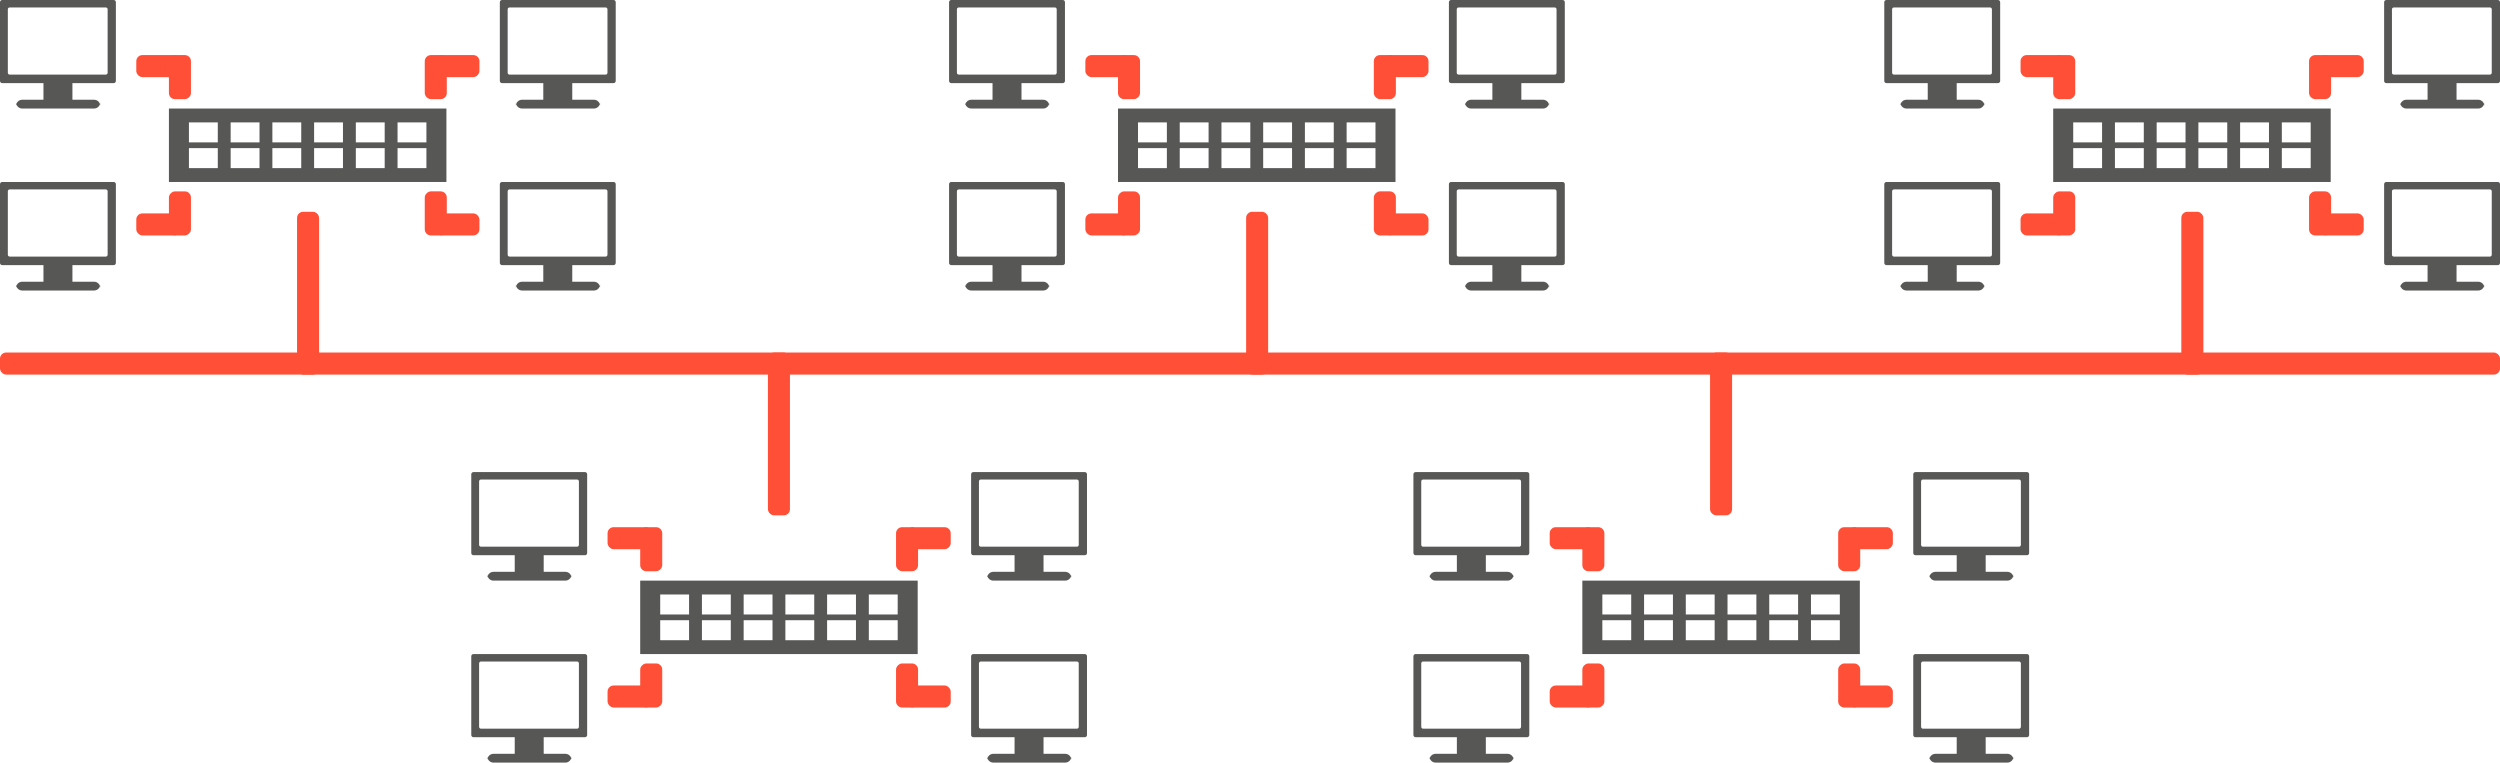 <?xml version="1.0" encoding="UTF-8"?>
<svg width="6127px" height="1870px" viewBox="0 0 6127 1870" version="1.1" xmlns="http://www.w3.org/2000/svg" xmlns:xlink="http://www.w3.org/1999/xlink">
    <!-- Generator: Sketch 41 (35326) - http://www.bohemiancoding.com/sketch -->
    <title>graphics</title>
    <desc>Created with Sketch.</desc>
    <defs></defs>
    <g id="Page-1" stroke="none" stroke-width="1" fill="none" fill-rule="evenodd">
        <rect id="Rectangle-4" fill="#FF4F37" x="0" y="864" width="6127" height="54" rx="15"></rect>
        <rect id="Rectangle-5" fill="#FF4F37" x="728" y="519" width="54" height="399" rx="15"></rect>
        <rect id="Rectangle-5" fill="#FF4F37" x="1882" y="864" width="54" height="399" rx="15"></rect>
        <rect id="Rectangle-5" fill="#FF4F37" x="4191" y="864" width="54" height="399" rx="15"></rect>
        <rect id="Rectangle-5" fill="#FF4F37" x="3054" y="519" width="54" height="399" rx="15"></rect>
        <rect id="Rectangle-5" fill="#FF4F37" x="5346" y="519" width="54" height="399" rx="15"></rect>
        <g id="Group-5">
            <g id="Layer_1" transform="translate(1225, 0)" fill="#575756">
                <path d="M230.607,266 C238.889,266 245.602,259.285 245.602,251.003 L245.602,259.446 C245.602,251.164 238.886,244.449 230.594,244.449 L177.5,244.449 L177.5,203.717 L278.756,203.717 C281.651,203.717 284,201.332 284,198.396 L284,5.327 C284,2.384 281.651,0 278.756,0 L5.244,0 C2.349,0 0,2.384 0,5.327 L0,198.396 C0,201.332 2.349,203.717 5.244,203.717 L106.5,203.717 L106.5,244.449 L54.402,244.449 C46.121,244.449 39.408,251.165 39.408,259.446 L39.408,251.003 C39.408,259.286 46.122,266 54.403,266 L230.607,266 Z M19.196,22.849 C19.196,20.312 21.217,18.253 23.699,18.253 L259.281,18.253 C261.763,18.253 263.784,20.315 263.784,22.849 L263.784,178.264 C263.784,180.805 261.763,182.854 259.281,182.854 L23.699,182.854 C21.217,182.857 19.196,180.805 19.196,178.264 L19.196,22.849 Z" id="path3"></path>
            </g>
            <g id="Layer_1" fill="#575756">
                <path d="M230.607,266 C238.889,266 245.602,259.285 245.602,251.003 L245.602,259.446 C245.602,251.164 238.886,244.449 230.594,244.449 L177.5,244.449 L177.5,203.717 L278.756,203.717 C281.651,203.717 284,201.332 284,198.396 L284,5.327 C284,2.384 281.651,0 278.756,0 L5.244,0 C2.349,0 0,2.384 0,5.327 L0,198.396 C0,201.332 2.349,203.717 5.244,203.717 L106.5,203.717 L106.5,244.449 L54.402,244.449 C46.121,244.449 39.408,251.165 39.408,259.446 L39.408,251.003 C39.408,259.286 46.122,266 54.403,266 L230.607,266 Z M19.196,22.849 C19.196,20.312 21.217,18.253 23.699,18.253 L259.281,18.253 C261.763,18.253 263.784,20.315 263.784,22.849 L263.784,178.264 C263.784,180.805 261.763,182.854 259.281,182.854 L23.699,182.854 C21.217,182.857 19.196,180.805 19.196,178.264 L19.196,22.849 Z" id="path3"></path>
            </g>
            <g id="Layer_1" transform="translate(0, 446)" fill="#575756">
                <path d="M230.607,266 C238.889,266 245.602,259.285 245.602,251.003 L245.602,259.446 C245.602,251.164 238.886,244.449 230.594,244.449 L177.5,244.449 L177.5,203.717 L278.756,203.717 C281.651,203.717 284,201.332 284,198.396 L284,5.327 C284,2.384 281.651,0 278.756,0 L5.244,0 C2.349,0 0,2.384 0,5.327 L0,198.396 C0,201.332 2.349,203.717 5.244,203.717 L106.5,203.717 L106.5,244.449 L54.402,244.449 C46.121,244.449 39.408,251.165 39.408,259.446 L39.408,251.003 C39.408,259.286 46.122,266 54.403,266 L230.607,266 Z M19.196,22.849 C19.196,20.312 21.217,18.253 23.699,18.253 L259.281,18.253 C261.763,18.253 263.784,20.315 263.784,22.849 L263.784,178.264 C263.784,180.805 261.763,182.854 259.281,182.854 L23.699,182.854 C21.217,182.857 19.196,180.805 19.196,178.264 L19.196,22.849 Z" id="path3"></path>
            </g>
            <g id="Layer_1" transform="translate(1225, 446)" fill="#575756">
                <path d="M230.607,266 C238.889,266 245.602,259.285 245.602,251.003 L245.602,259.446 C245.602,251.164 238.886,244.449 230.594,244.449 L177.5,244.449 L177.5,203.717 L278.756,203.717 C281.651,203.717 284,201.332 284,198.396 L284,5.327 C284,2.384 281.651,0 278.756,0 L5.244,0 C2.349,0 0,2.384 0,5.327 L0,198.396 C0,201.332 2.349,203.717 5.244,203.717 L106.5,203.717 L106.5,244.449 L54.402,244.449 C46.121,244.449 39.408,251.165 39.408,259.446 L39.408,251.003 C39.408,259.286 46.122,266 54.403,266 L230.607,266 Z M19.196,22.849 C19.196,20.312 21.217,18.253 23.699,18.253 L259.281,18.253 C261.763,18.253 263.784,20.315 263.784,22.849 L263.784,178.264 C263.784,180.805 261.763,182.854 259.281,182.854 L23.699,182.854 C21.217,182.857 19.196,180.805 19.196,178.264 L19.196,22.849 Z" id="path3"></path>
            </g>
            <g id="Group-4" transform="translate(334, 469)" fill="#FF4F37">
                <rect id="Rectangle-4" x="0" y="54" width="108" height="54" rx="15"></rect>
                <rect id="Rectangle-4" transform="translate(107, 54) rotate(90) translate(-107, -54) " x="53" y="27" width="108" height="54" rx="15"></rect>
            </g>
            <g id="Group-3" transform="translate(401, 189) scale(-1, 1) rotate(180) translate(-401, -189) translate(334, 135)" fill="#FF4F37">
                <rect id="Rectangle-4" transform="translate(54, 81) scale(1, -1) translate(-54, -81) " x="0" y="54" width="108" height="54" rx="15"></rect>
                <rect id="Rectangle-4" transform="translate(107, 54) scale(1, -1) rotate(90) translate(-107, -54) " x="53" y="27" width="108" height="54" rx="15"></rect>
            </g>
            <g id="Group-3" transform="translate(1108, 189) rotate(180) translate(-1108, -189) translate(1041, 135)" fill="#FF4F37">
                <rect id="Rectangle-4" transform="translate(54, 81) scale(1, -1) translate(-54, -81) " x="0" y="54" width="108" height="54" rx="15"></rect>
                <rect id="Rectangle-4" transform="translate(107, 54) scale(1, -1) rotate(90) translate(-107, -54) " x="53" y="27" width="108" height="54" rx="15"></rect>
            </g>
            <g id="Group-3" transform="translate(1108, 523) scale(1, -1) rotate(180) translate(-1108, -523) translate(1041, 469)" fill="#FF4F37">
                <rect id="Rectangle-4" transform="translate(54, 81) scale(1, -1) translate(-54, -81) " x="0" y="54" width="108" height="54" rx="15"></rect>
                <rect id="Rectangle-4" transform="translate(107, 54) scale(1, -1) rotate(90) translate(-107, -54) " x="53" y="27" width="108" height="54" rx="15"></rect>
            </g>
            <path d="M414,266 L1094.078,266 L1094.078,446 L414,446 L414,266 Z M974.311,299.962 L1045.051,299.962 L1045.051,348.965 L974.311,348.965 L974.311,299.962 Z M872.054,299.962 L942.794,299.962 L942.794,348.965 L872.054,348.965 L872.054,299.962 Z M769.798,299.962 L840.537,299.962 L840.537,348.965 L769.798,348.965 L769.798,299.962 Z M667.541,299.962 L738.28,299.962 L738.28,348.965 L667.541,348.965 L667.541,299.962 Z M565.284,299.962 L636.023,299.962 L636.023,348.965 L565.284,348.965 L565.284,299.962 Z M463.027,299.962 L533.767,299.962 L533.767,348.965 L463.027,348.965 L463.027,299.962 Z M463.027,363.035 L533.767,363.035 L533.767,412.038 L463.027,412.038 L463.027,363.035 Z M565.284,363.035 L636.023,363.035 L636.023,412.038 L565.284,412.038 L565.284,363.035 Z M667.541,363.035 L738.28,363.035 L738.28,412.038 L667.541,412.038 L667.541,363.035 Z M769.798,363.035 L840.537,363.035 L840.537,412.038 L769.798,412.038 L769.798,363.035 Z M872.054,363.035 L942.794,363.035 L942.794,412.038 L872.054,412.038 L872.054,363.035 Z M974.311,363.035 L1045.051,363.035 L1045.051,412.038 L974.311,412.038 L974.311,363.035 Z" id="Combined-Shape" fill="#575756"></path>
        </g>
        <g id="Group-5" transform="translate(2326, 0)">
            <g id="Layer_1" transform="translate(1225, 0)" fill="#575756">
                <path d="M230.607,266 C238.889,266 245.602,259.285 245.602,251.003 L245.602,259.446 C245.602,251.164 238.886,244.449 230.594,244.449 L177.5,244.449 L177.5,203.717 L278.756,203.717 C281.651,203.717 284,201.332 284,198.396 L284,5.327 C284,2.384 281.651,0 278.756,0 L5.244,0 C2.349,0 0,2.384 0,5.327 L0,198.396 C0,201.332 2.349,203.717 5.244,203.717 L106.5,203.717 L106.5,244.449 L54.402,244.449 C46.121,244.449 39.408,251.165 39.408,259.446 L39.408,251.003 C39.408,259.286 46.122,266 54.403,266 L230.607,266 Z M19.196,22.849 C19.196,20.312 21.217,18.253 23.699,18.253 L259.281,18.253 C261.763,18.253 263.784,20.315 263.784,22.849 L263.784,178.264 C263.784,180.805 261.763,182.854 259.281,182.854 L23.699,182.854 C21.217,182.857 19.196,180.805 19.196,178.264 L19.196,22.849 Z" id="path3"></path>
            </g>
            <g id="Layer_1" fill="#575756">
                <path d="M230.607,266 C238.889,266 245.602,259.285 245.602,251.003 L245.602,259.446 C245.602,251.164 238.886,244.449 230.594,244.449 L177.5,244.449 L177.5,203.717 L278.756,203.717 C281.651,203.717 284,201.332 284,198.396 L284,5.327 C284,2.384 281.651,0 278.756,0 L5.244,0 C2.349,0 0,2.384 0,5.327 L0,198.396 C0,201.332 2.349,203.717 5.244,203.717 L106.5,203.717 L106.5,244.449 L54.402,244.449 C46.121,244.449 39.408,251.165 39.408,259.446 L39.408,251.003 C39.408,259.286 46.122,266 54.403,266 L230.607,266 Z M19.196,22.849 C19.196,20.312 21.217,18.253 23.699,18.253 L259.281,18.253 C261.763,18.253 263.784,20.315 263.784,22.849 L263.784,178.264 C263.784,180.805 261.763,182.854 259.281,182.854 L23.699,182.854 C21.217,182.857 19.196,180.805 19.196,178.264 L19.196,22.849 Z" id="path3"></path>
            </g>
            <g id="Layer_1" transform="translate(0, 446)" fill="#575756">
                <path d="M230.607,266 C238.889,266 245.602,259.285 245.602,251.003 L245.602,259.446 C245.602,251.164 238.886,244.449 230.594,244.449 L177.5,244.449 L177.5,203.717 L278.756,203.717 C281.651,203.717 284,201.332 284,198.396 L284,5.327 C284,2.384 281.651,0 278.756,0 L5.244,0 C2.349,0 0,2.384 0,5.327 L0,198.396 C0,201.332 2.349,203.717 5.244,203.717 L106.5,203.717 L106.5,244.449 L54.402,244.449 C46.121,244.449 39.408,251.165 39.408,259.446 L39.408,251.003 C39.408,259.286 46.122,266 54.403,266 L230.607,266 Z M19.196,22.849 C19.196,20.312 21.217,18.253 23.699,18.253 L259.281,18.253 C261.763,18.253 263.784,20.315 263.784,22.849 L263.784,178.264 C263.784,180.805 261.763,182.854 259.281,182.854 L23.699,182.854 C21.217,182.857 19.196,180.805 19.196,178.264 L19.196,22.849 Z" id="path3"></path>
            </g>
            <g id="Layer_1" transform="translate(1225, 446)" fill="#575756">
                <path d="M230.607,266 C238.889,266 245.602,259.285 245.602,251.003 L245.602,259.446 C245.602,251.164 238.886,244.449 230.594,244.449 L177.5,244.449 L177.5,203.717 L278.756,203.717 C281.651,203.717 284,201.332 284,198.396 L284,5.327 C284,2.384 281.651,0 278.756,0 L5.244,0 C2.349,0 0,2.384 0,5.327 L0,198.396 C0,201.332 2.349,203.717 5.244,203.717 L106.5,203.717 L106.5,244.449 L54.402,244.449 C46.121,244.449 39.408,251.165 39.408,259.446 L39.408,251.003 C39.408,259.286 46.122,266 54.403,266 L230.607,266 Z M19.196,22.849 C19.196,20.312 21.217,18.253 23.699,18.253 L259.281,18.253 C261.763,18.253 263.784,20.315 263.784,22.849 L263.784,178.264 C263.784,180.805 261.763,182.854 259.281,182.854 L23.699,182.854 C21.217,182.857 19.196,180.805 19.196,178.264 L19.196,22.849 Z" id="path3"></path>
            </g>
            <g id="Group-4" transform="translate(334, 469)" fill="#FF4F37">
                <rect id="Rectangle-4" x="0" y="54" width="108" height="54" rx="15"></rect>
                <rect id="Rectangle-4" transform="translate(107, 54) rotate(90) translate(-107, -54) " x="53" y="27" width="108" height="54" rx="15"></rect>
            </g>
            <g id="Group-3" transform="translate(401, 189) scale(-1, 1) rotate(180) translate(-401, -189) translate(334, 135)" fill="#FF4F37">
                <rect id="Rectangle-4" transform="translate(54, 81) scale(1, -1) translate(-54, -81) " x="0" y="54" width="108" height="54" rx="15"></rect>
                <rect id="Rectangle-4" transform="translate(107, 54) scale(1, -1) rotate(90) translate(-107, -54) " x="53" y="27" width="108" height="54" rx="15"></rect>
            </g>
            <g id="Group-3" transform="translate(1108, 189) rotate(180) translate(-1108, -189) translate(1041, 135)" fill="#FF4F37">
                <rect id="Rectangle-4" transform="translate(54, 81) scale(1, -1) translate(-54, -81) " x="0" y="54" width="108" height="54" rx="15"></rect>
                <rect id="Rectangle-4" transform="translate(107, 54) scale(1, -1) rotate(90) translate(-107, -54) " x="53" y="27" width="108" height="54" rx="15"></rect>
            </g>
            <g id="Group-3" transform="translate(1108, 523) scale(1, -1) rotate(180) translate(-1108, -523) translate(1041, 469)" fill="#FF4F37">
                <rect id="Rectangle-4" transform="translate(54, 81) scale(1, -1) translate(-54, -81) " x="0" y="54" width="108" height="54" rx="15"></rect>
                <rect id="Rectangle-4" transform="translate(107, 54) scale(1, -1) rotate(90) translate(-107, -54) " x="53" y="27" width="108" height="54" rx="15"></rect>
            </g>
            <path d="M414,266 L1094.078,266 L1094.078,446 L414,446 L414,266 Z M974.311,299.962 L1045.051,299.962 L1045.051,348.965 L974.311,348.965 L974.311,299.962 Z M872.054,299.962 L942.794,299.962 L942.794,348.965 L872.054,348.965 L872.054,299.962 Z M769.798,299.962 L840.537,299.962 L840.537,348.965 L769.798,348.965 L769.798,299.962 Z M667.541,299.962 L738.28,299.962 L738.28,348.965 L667.541,348.965 L667.541,299.962 Z M565.284,299.962 L636.023,299.962 L636.023,348.965 L565.284,348.965 L565.284,299.962 Z M463.027,299.962 L533.767,299.962 L533.767,348.965 L463.027,348.965 L463.027,299.962 Z M463.027,363.035 L533.767,363.035 L533.767,412.038 L463.027,412.038 L463.027,363.035 Z M565.284,363.035 L636.023,363.035 L636.023,412.038 L565.284,412.038 L565.284,363.035 Z M667.541,363.035 L738.28,363.035 L738.28,412.038 L667.541,412.038 L667.541,363.035 Z M769.798,363.035 L840.537,363.035 L840.537,412.038 L769.798,412.038 L769.798,363.035 Z M872.054,363.035 L942.794,363.035 L942.794,412.038 L872.054,412.038 L872.054,363.035 Z M974.311,363.035 L1045.051,363.035 L1045.051,412.038 L974.311,412.038 L974.311,363.035 Z" id="Combined-Shape" fill="#575756"></path>
        </g>
        <g id="Group-5-Copy" transform="translate(1155, 1157)">
            <g id="Layer_1" transform="translate(1225, 0)" fill="#575756">
                <path d="M230.607,266 C238.889,266 245.602,259.285 245.602,251.003 L245.602,259.446 C245.602,251.164 238.886,244.449 230.594,244.449 L177.5,244.449 L177.5,203.717 L278.756,203.717 C281.651,203.717 284,201.332 284,198.396 L284,5.327 C284,2.384 281.651,0 278.756,0 L5.244,0 C2.349,0 0,2.384 0,5.327 L0,198.396 C0,201.332 2.349,203.717 5.244,203.717 L106.5,203.717 L106.5,244.449 L54.402,244.449 C46.121,244.449 39.408,251.165 39.408,259.446 L39.408,251.003 C39.408,259.286 46.122,266 54.403,266 L230.607,266 Z M19.196,22.849 C19.196,20.312 21.217,18.253 23.699,18.253 L259.281,18.253 C261.763,18.253 263.784,20.315 263.784,22.849 L263.784,178.264 C263.784,180.805 261.763,182.854 259.281,182.854 L23.699,182.854 C21.217,182.857 19.196,180.805 19.196,178.264 L19.196,22.849 Z" id="path3"></path>
            </g>
            <g id="Layer_1" fill="#575756">
                <path d="M230.607,266 C238.889,266 245.602,259.285 245.602,251.003 L245.602,259.446 C245.602,251.164 238.886,244.449 230.594,244.449 L177.5,244.449 L177.5,203.717 L278.756,203.717 C281.651,203.717 284,201.332 284,198.396 L284,5.327 C284,2.384 281.651,0 278.756,0 L5.244,0 C2.349,0 0,2.384 0,5.327 L0,198.396 C0,201.332 2.349,203.717 5.244,203.717 L106.5,203.717 L106.5,244.449 L54.402,244.449 C46.121,244.449 39.408,251.165 39.408,259.446 L39.408,251.003 C39.408,259.286 46.122,266 54.403,266 L230.607,266 Z M19.196,22.849 C19.196,20.312 21.217,18.253 23.699,18.253 L259.281,18.253 C261.763,18.253 263.784,20.315 263.784,22.849 L263.784,178.264 C263.784,180.805 261.763,182.854 259.281,182.854 L23.699,182.854 C21.217,182.857 19.196,180.805 19.196,178.264 L19.196,22.849 Z" id="path3"></path>
            </g>
            <g id="Layer_1" transform="translate(0, 446)" fill="#575756">
                <path d="M230.607,266 C238.889,266 245.602,259.285 245.602,251.003 L245.602,259.446 C245.602,251.164 238.886,244.449 230.594,244.449 L177.5,244.449 L177.5,203.717 L278.756,203.717 C281.651,203.717 284,201.332 284,198.396 L284,5.327 C284,2.384 281.651,0 278.756,0 L5.244,0 C2.349,0 0,2.384 0,5.327 L0,198.396 C0,201.332 2.349,203.717 5.244,203.717 L106.5,203.717 L106.5,244.449 L54.402,244.449 C46.121,244.449 39.408,251.165 39.408,259.446 L39.408,251.003 C39.408,259.286 46.122,266 54.403,266 L230.607,266 Z M19.196,22.849 C19.196,20.312 21.217,18.253 23.699,18.253 L259.281,18.253 C261.763,18.253 263.784,20.315 263.784,22.849 L263.784,178.264 C263.784,180.805 261.763,182.854 259.281,182.854 L23.699,182.854 C21.217,182.857 19.196,180.805 19.196,178.264 L19.196,22.849 Z" id="path3"></path>
            </g>
            <g id="Layer_1" transform="translate(1225, 446)" fill="#575756">
                <path d="M230.607,266 C238.889,266 245.602,259.285 245.602,251.003 L245.602,259.446 C245.602,251.164 238.886,244.449 230.594,244.449 L177.5,244.449 L177.5,203.717 L278.756,203.717 C281.651,203.717 284,201.332 284,198.396 L284,5.327 C284,2.384 281.651,0 278.756,0 L5.244,0 C2.349,0 0,2.384 0,5.327 L0,198.396 C0,201.332 2.349,203.717 5.244,203.717 L106.5,203.717 L106.5,244.449 L54.402,244.449 C46.121,244.449 39.408,251.165 39.408,259.446 L39.408,251.003 C39.408,259.286 46.122,266 54.403,266 L230.607,266 Z M19.196,22.849 C19.196,20.312 21.217,18.253 23.699,18.253 L259.281,18.253 C261.763,18.253 263.784,20.315 263.784,22.849 L263.784,178.264 C263.784,180.805 261.763,182.854 259.281,182.854 L23.699,182.854 C21.217,182.857 19.196,180.805 19.196,178.264 L19.196,22.849 Z" id="path3"></path>
            </g>
            <g id="Group-4" transform="translate(334, 469)" fill="#FF4F37">
                <rect id="Rectangle-4" x="0" y="54" width="108" height="54" rx="15"></rect>
                <rect id="Rectangle-4" transform="translate(107, 54) rotate(90) translate(-107, -54) " x="53" y="27" width="108" height="54" rx="15"></rect>
            </g>
            <g id="Group-3" transform="translate(401, 189) scale(-1, 1) rotate(180) translate(-401, -189) translate(334, 135)" fill="#FF4F37">
                <rect id="Rectangle-4" transform="translate(54, 81) scale(1, -1) translate(-54, -81) " x="0" y="54" width="108" height="54" rx="15"></rect>
                <rect id="Rectangle-4" transform="translate(107, 54) scale(1, -1) rotate(90) translate(-107, -54) " x="53" y="27" width="108" height="54" rx="15"></rect>
            </g>
            <g id="Group-3" transform="translate(1108, 189) rotate(180) translate(-1108, -189) translate(1041, 135)" fill="#FF4F37">
                <rect id="Rectangle-4" transform="translate(54, 81) scale(1, -1) translate(-54, -81) " x="0" y="54" width="108" height="54" rx="15"></rect>
                <rect id="Rectangle-4" transform="translate(107, 54) scale(1, -1) rotate(90) translate(-107, -54) " x="53" y="27" width="108" height="54" rx="15"></rect>
            </g>
            <g id="Group-3" transform="translate(1108, 523) scale(1, -1) rotate(180) translate(-1108, -523) translate(1041, 469)" fill="#FF4F37">
                <rect id="Rectangle-4" transform="translate(54, 81) scale(1, -1) translate(-54, -81) " x="0" y="54" width="108" height="54" rx="15"></rect>
                <rect id="Rectangle-4" transform="translate(107, 54) scale(1, -1) rotate(90) translate(-107, -54) " x="53" y="27" width="108" height="54" rx="15"></rect>
            </g>
            <path d="M414,266 L1094.078,266 L1094.078,446 L414,446 L414,266 Z M974.311,299.962 L1045.051,299.962 L1045.051,348.965 L974.311,348.965 L974.311,299.962 Z M872.054,299.962 L942.794,299.962 L942.794,348.965 L872.054,348.965 L872.054,299.962 Z M769.798,299.962 L840.537,299.962 L840.537,348.965 L769.798,348.965 L769.798,299.962 Z M667.541,299.962 L738.28,299.962 L738.28,348.965 L667.541,348.965 L667.541,299.962 Z M565.284,299.962 L636.023,299.962 L636.023,348.965 L565.284,348.965 L565.284,299.962 Z M463.027,299.962 L533.767,299.962 L533.767,348.965 L463.027,348.965 L463.027,299.962 Z M463.027,363.035 L533.767,363.035 L533.767,412.038 L463.027,412.038 L463.027,363.035 Z M565.284,363.035 L636.023,363.035 L636.023,412.038 L565.284,412.038 L565.284,363.035 Z M667.541,363.035 L738.28,363.035 L738.28,412.038 L667.541,412.038 L667.541,363.035 Z M769.798,363.035 L840.537,363.035 L840.537,412.038 L769.798,412.038 L769.798,363.035 Z M872.054,363.035 L942.794,363.035 L942.794,412.038 L872.054,412.038 L872.054,363.035 Z M974.311,363.035 L1045.051,363.035 L1045.051,412.038 L974.311,412.038 L974.311,363.035 Z" id="Combined-Shape" fill="#575756"></path>
        </g>
        <g id="Group-5-Copy" transform="translate(3464, 1157)">
            <g id="Layer_1" transform="translate(1225, 0)" fill="#575756">
                <path d="M230.607,266 C238.889,266 245.602,259.285 245.602,251.003 L245.602,259.446 C245.602,251.164 238.886,244.449 230.594,244.449 L177.5,244.449 L177.5,203.717 L278.756,203.717 C281.651,203.717 284,201.332 284,198.396 L284,5.327 C284,2.384 281.651,0 278.756,0 L5.244,0 C2.349,0 0,2.384 0,5.327 L0,198.396 C0,201.332 2.349,203.717 5.244,203.717 L106.5,203.717 L106.5,244.449 L54.402,244.449 C46.121,244.449 39.408,251.165 39.408,259.446 L39.408,251.003 C39.408,259.286 46.122,266 54.403,266 L230.607,266 Z M19.196,22.849 C19.196,20.312 21.217,18.253 23.699,18.253 L259.281,18.253 C261.763,18.253 263.784,20.315 263.784,22.849 L263.784,178.264 C263.784,180.805 261.763,182.854 259.281,182.854 L23.699,182.854 C21.217,182.857 19.196,180.805 19.196,178.264 L19.196,22.849 Z" id="path3"></path>
            </g>
            <g id="Layer_1" fill="#575756">
                <path d="M230.607,266 C238.889,266 245.602,259.285 245.602,251.003 L245.602,259.446 C245.602,251.164 238.886,244.449 230.594,244.449 L177.5,244.449 L177.5,203.717 L278.756,203.717 C281.651,203.717 284,201.332 284,198.396 L284,5.327 C284,2.384 281.651,0 278.756,0 L5.244,0 C2.349,0 0,2.384 0,5.327 L0,198.396 C0,201.332 2.349,203.717 5.244,203.717 L106.5,203.717 L106.5,244.449 L54.402,244.449 C46.121,244.449 39.408,251.165 39.408,259.446 L39.408,251.003 C39.408,259.286 46.122,266 54.403,266 L230.607,266 Z M19.196,22.849 C19.196,20.312 21.217,18.253 23.699,18.253 L259.281,18.253 C261.763,18.253 263.784,20.315 263.784,22.849 L263.784,178.264 C263.784,180.805 261.763,182.854 259.281,182.854 L23.699,182.854 C21.217,182.857 19.196,180.805 19.196,178.264 L19.196,22.849 Z" id="path3"></path>
            </g>
            <g id="Layer_1" transform="translate(0, 446)" fill="#575756">
                <path d="M230.607,266 C238.889,266 245.602,259.285 245.602,251.003 L245.602,259.446 C245.602,251.164 238.886,244.449 230.594,244.449 L177.5,244.449 L177.5,203.717 L278.756,203.717 C281.651,203.717 284,201.332 284,198.396 L284,5.327 C284,2.384 281.651,0 278.756,0 L5.244,0 C2.349,0 0,2.384 0,5.327 L0,198.396 C0,201.332 2.349,203.717 5.244,203.717 L106.5,203.717 L106.5,244.449 L54.402,244.449 C46.121,244.449 39.408,251.165 39.408,259.446 L39.408,251.003 C39.408,259.286 46.122,266 54.403,266 L230.607,266 Z M19.196,22.849 C19.196,20.312 21.217,18.253 23.699,18.253 L259.281,18.253 C261.763,18.253 263.784,20.315 263.784,22.849 L263.784,178.264 C263.784,180.805 261.763,182.854 259.281,182.854 L23.699,182.854 C21.217,182.857 19.196,180.805 19.196,178.264 L19.196,22.849 Z" id="path3"></path>
            </g>
            <g id="Layer_1" transform="translate(1225, 446)" fill="#575756">
                <path d="M230.607,266 C238.889,266 245.602,259.285 245.602,251.003 L245.602,259.446 C245.602,251.164 238.886,244.449 230.594,244.449 L177.5,244.449 L177.5,203.717 L278.756,203.717 C281.651,203.717 284,201.332 284,198.396 L284,5.327 C284,2.384 281.651,0 278.756,0 L5.244,0 C2.349,0 0,2.384 0,5.327 L0,198.396 C0,201.332 2.349,203.717 5.244,203.717 L106.5,203.717 L106.5,244.449 L54.402,244.449 C46.121,244.449 39.408,251.165 39.408,259.446 L39.408,251.003 C39.408,259.286 46.122,266 54.403,266 L230.607,266 Z M19.196,22.849 C19.196,20.312 21.217,18.253 23.699,18.253 L259.281,18.253 C261.763,18.253 263.784,20.315 263.784,22.849 L263.784,178.264 C263.784,180.805 261.763,182.854 259.281,182.854 L23.699,182.854 C21.217,182.857 19.196,180.805 19.196,178.264 L19.196,22.849 Z" id="path3"></path>
            </g>
            <g id="Group-4" transform="translate(334, 469)" fill="#FF4F37">
                <rect id="Rectangle-4" x="0" y="54" width="108" height="54" rx="15"></rect>
                <rect id="Rectangle-4" transform="translate(107, 54) rotate(90) translate(-107, -54) " x="53" y="27" width="108" height="54" rx="15"></rect>
            </g>
            <g id="Group-3" transform="translate(401, 189) scale(-1, 1) rotate(180) translate(-401, -189) translate(334, 135)" fill="#FF4F37">
                <rect id="Rectangle-4" transform="translate(54, 81) scale(1, -1) translate(-54, -81) " x="0" y="54" width="108" height="54" rx="15"></rect>
                <rect id="Rectangle-4" transform="translate(107, 54) scale(1, -1) rotate(90) translate(-107, -54) " x="53" y="27" width="108" height="54" rx="15"></rect>
            </g>
            <g id="Group-3" transform="translate(1108, 189) rotate(180) translate(-1108, -189) translate(1041, 135)" fill="#FF4F37">
                <rect id="Rectangle-4" transform="translate(54, 81) scale(1, -1) translate(-54, -81) " x="0" y="54" width="108" height="54" rx="15"></rect>
                <rect id="Rectangle-4" transform="translate(107, 54) scale(1, -1) rotate(90) translate(-107, -54) " x="53" y="27" width="108" height="54" rx="15"></rect>
            </g>
            <g id="Group-3" transform="translate(1108, 523) scale(1, -1) rotate(180) translate(-1108, -523) translate(1041, 469)" fill="#FF4F37">
                <rect id="Rectangle-4" transform="translate(54, 81) scale(1, -1) translate(-54, -81) " x="0" y="54" width="108" height="54" rx="15"></rect>
                <rect id="Rectangle-4" transform="translate(107, 54) scale(1, -1) rotate(90) translate(-107, -54) " x="53" y="27" width="108" height="54" rx="15"></rect>
            </g>
            <path d="M414,266 L1094.078,266 L1094.078,446 L414,446 L414,266 Z M974.311,299.962 L1045.051,299.962 L1045.051,348.965 L974.311,348.965 L974.311,299.962 Z M872.054,299.962 L942.794,299.962 L942.794,348.965 L872.054,348.965 L872.054,299.962 Z M769.798,299.962 L840.537,299.962 L840.537,348.965 L769.798,348.965 L769.798,299.962 Z M667.541,299.962 L738.28,299.962 L738.28,348.965 L667.541,348.965 L667.541,299.962 Z M565.284,299.962 L636.023,299.962 L636.023,348.965 L565.284,348.965 L565.284,299.962 Z M463.027,299.962 L533.767,299.962 L533.767,348.965 L463.027,348.965 L463.027,299.962 Z M463.027,363.035 L533.767,363.035 L533.767,412.038 L463.027,412.038 L463.027,363.035 Z M565.284,363.035 L636.023,363.035 L636.023,412.038 L565.284,412.038 L565.284,363.035 Z M667.541,363.035 L738.28,363.035 L738.28,412.038 L667.541,412.038 L667.541,363.035 Z M769.798,363.035 L840.537,363.035 L840.537,412.038 L769.798,412.038 L769.798,363.035 Z M872.054,363.035 L942.794,363.035 L942.794,412.038 L872.054,412.038 L872.054,363.035 Z M974.311,363.035 L1045.051,363.035 L1045.051,412.038 L974.311,412.038 L974.311,363.035 Z" id="Combined-Shape" fill="#575756"></path>
        </g>
        <g id="Group-5-Copy" transform="translate(4618, 0)">
            <g id="Layer_1" transform="translate(1225, 0)" fill="#575756">
                <path d="M230.607,266 C238.889,266 245.602,259.285 245.602,251.003 L245.602,259.446 C245.602,251.164 238.886,244.449 230.594,244.449 L177.5,244.449 L177.5,203.717 L278.756,203.717 C281.651,203.717 284,201.332 284,198.396 L284,5.327 C284,2.384 281.651,0 278.756,0 L5.244,0 C2.349,0 0,2.384 0,5.327 L0,198.396 C0,201.332 2.349,203.717 5.244,203.717 L106.5,203.717 L106.5,244.449 L54.402,244.449 C46.121,244.449 39.408,251.165 39.408,259.446 L39.408,251.003 C39.408,259.286 46.122,266 54.403,266 L230.607,266 Z M19.196,22.849 C19.196,20.312 21.217,18.253 23.699,18.253 L259.281,18.253 C261.763,18.253 263.784,20.315 263.784,22.849 L263.784,178.264 C263.784,180.805 261.763,182.854 259.281,182.854 L23.699,182.854 C21.217,182.857 19.196,180.805 19.196,178.264 L19.196,22.849 Z" id="path3"></path>
            </g>
            <g id="Layer_1" fill="#575756">
                <path d="M230.607,266 C238.889,266 245.602,259.285 245.602,251.003 L245.602,259.446 C245.602,251.164 238.886,244.449 230.594,244.449 L177.5,244.449 L177.5,203.717 L278.756,203.717 C281.651,203.717 284,201.332 284,198.396 L284,5.327 C284,2.384 281.651,0 278.756,0 L5.244,0 C2.349,0 0,2.384 0,5.327 L0,198.396 C0,201.332 2.349,203.717 5.244,203.717 L106.5,203.717 L106.5,244.449 L54.402,244.449 C46.121,244.449 39.408,251.165 39.408,259.446 L39.408,251.003 C39.408,259.286 46.122,266 54.403,266 L230.607,266 Z M19.196,22.849 C19.196,20.312 21.217,18.253 23.699,18.253 L259.281,18.253 C261.763,18.253 263.784,20.315 263.784,22.849 L263.784,178.264 C263.784,180.805 261.763,182.854 259.281,182.854 L23.699,182.854 C21.217,182.857 19.196,180.805 19.196,178.264 L19.196,22.849 Z" id="path3"></path>
            </g>
            <g id="Layer_1" transform="translate(0, 446)" fill="#575756">
                <path d="M230.607,266 C238.889,266 245.602,259.285 245.602,251.003 L245.602,259.446 C245.602,251.164 238.886,244.449 230.594,244.449 L177.5,244.449 L177.5,203.717 L278.756,203.717 C281.651,203.717 284,201.332 284,198.396 L284,5.327 C284,2.384 281.651,0 278.756,0 L5.244,0 C2.349,0 0,2.384 0,5.327 L0,198.396 C0,201.332 2.349,203.717 5.244,203.717 L106.5,203.717 L106.5,244.449 L54.402,244.449 C46.121,244.449 39.408,251.165 39.408,259.446 L39.408,251.003 C39.408,259.286 46.122,266 54.403,266 L230.607,266 Z M19.196,22.849 C19.196,20.312 21.217,18.253 23.699,18.253 L259.281,18.253 C261.763,18.253 263.784,20.315 263.784,22.849 L263.784,178.264 C263.784,180.805 261.763,182.854 259.281,182.854 L23.699,182.854 C21.217,182.857 19.196,180.805 19.196,178.264 L19.196,22.849 Z" id="path3"></path>
            </g>
            <g id="Layer_1" transform="translate(1225, 446)" fill="#575756">
                <path d="M230.607,266 C238.889,266 245.602,259.285 245.602,251.003 L245.602,259.446 C245.602,251.164 238.886,244.449 230.594,244.449 L177.5,244.449 L177.5,203.717 L278.756,203.717 C281.651,203.717 284,201.332 284,198.396 L284,5.327 C284,2.384 281.651,0 278.756,0 L5.244,0 C2.349,0 0,2.384 0,5.327 L0,198.396 C0,201.332 2.349,203.717 5.244,203.717 L106.5,203.717 L106.5,244.449 L54.402,244.449 C46.121,244.449 39.408,251.165 39.408,259.446 L39.408,251.003 C39.408,259.286 46.122,266 54.403,266 L230.607,266 Z M19.196,22.849 C19.196,20.312 21.217,18.253 23.699,18.253 L259.281,18.253 C261.763,18.253 263.784,20.315 263.784,22.849 L263.784,178.264 C263.784,180.805 261.763,182.854 259.281,182.854 L23.699,182.854 C21.217,182.857 19.196,180.805 19.196,178.264 L19.196,22.849 Z" id="path3"></path>
            </g>
            <g id="Group-4" transform="translate(334, 469)" fill="#FF4F37">
                <rect id="Rectangle-4" x="0" y="54" width="108" height="54" rx="15"></rect>
                <rect id="Rectangle-4" transform="translate(107, 54) rotate(90) translate(-107, -54) " x="53" y="27" width="108" height="54" rx="15"></rect>
            </g>
            <g id="Group-3" transform="translate(401, 189) scale(-1, 1) rotate(180) translate(-401, -189) translate(334, 135)" fill="#FF4F37">
                <rect id="Rectangle-4" transform="translate(54, 81) scale(1, -1) translate(-54, -81) " x="0" y="54" width="108" height="54" rx="15"></rect>
                <rect id="Rectangle-4" transform="translate(107, 54) scale(1, -1) rotate(90) translate(-107, -54) " x="53" y="27" width="108" height="54" rx="15"></rect>
            </g>
            <g id="Group-3" transform="translate(1108, 189) rotate(180) translate(-1108, -189) translate(1041, 135)" fill="#FF4F37">
                <rect id="Rectangle-4" transform="translate(54, 81) scale(1, -1) translate(-54, -81) " x="0" y="54" width="108" height="54" rx="15"></rect>
                <rect id="Rectangle-4" transform="translate(107, 54) scale(1, -1) rotate(90) translate(-107, -54) " x="53" y="27" width="108" height="54" rx="15"></rect>
            </g>
            <g id="Group-3" transform="translate(1108, 523) scale(1, -1) rotate(180) translate(-1108, -523) translate(1041, 469)" fill="#FF4F37">
                <rect id="Rectangle-4" transform="translate(54, 81) scale(1, -1) translate(-54, -81) " x="0" y="54" width="108" height="54" rx="15"></rect>
                <rect id="Rectangle-4" transform="translate(107, 54) scale(1, -1) rotate(90) translate(-107, -54) " x="53" y="27" width="108" height="54" rx="15"></rect>
            </g>
            <path d="M414,266 L1094.078,266 L1094.078,446 L414,446 L414,266 Z M974.311,299.962 L1045.051,299.962 L1045.051,348.965 L974.311,348.965 L974.311,299.962 Z M872.054,299.962 L942.794,299.962 L942.794,348.965 L872.054,348.965 L872.054,299.962 Z M769.798,299.962 L840.537,299.962 L840.537,348.965 L769.798,348.965 L769.798,299.962 Z M667.541,299.962 L738.28,299.962 L738.28,348.965 L667.541,348.965 L667.541,299.962 Z M565.284,299.962 L636.023,299.962 L636.023,348.965 L565.284,348.965 L565.284,299.962 Z M463.027,299.962 L533.767,299.962 L533.767,348.965 L463.027,348.965 L463.027,299.962 Z M463.027,363.035 L533.767,363.035 L533.767,412.038 L463.027,412.038 L463.027,363.035 Z M565.284,363.035 L636.023,363.035 L636.023,412.038 L565.284,412.038 L565.284,363.035 Z M667.541,363.035 L738.28,363.035 L738.28,412.038 L667.541,412.038 L667.541,363.035 Z M769.798,363.035 L840.537,363.035 L840.537,412.038 L769.798,412.038 L769.798,363.035 Z M872.054,363.035 L942.794,363.035 L942.794,412.038 L872.054,412.038 L872.054,363.035 Z M974.311,363.035 L1045.051,363.035 L1045.051,412.038 L974.311,412.038 L974.311,363.035 Z" id="Combined-Shape" fill="#575756"></path>
        </g>
    </g>
</svg>